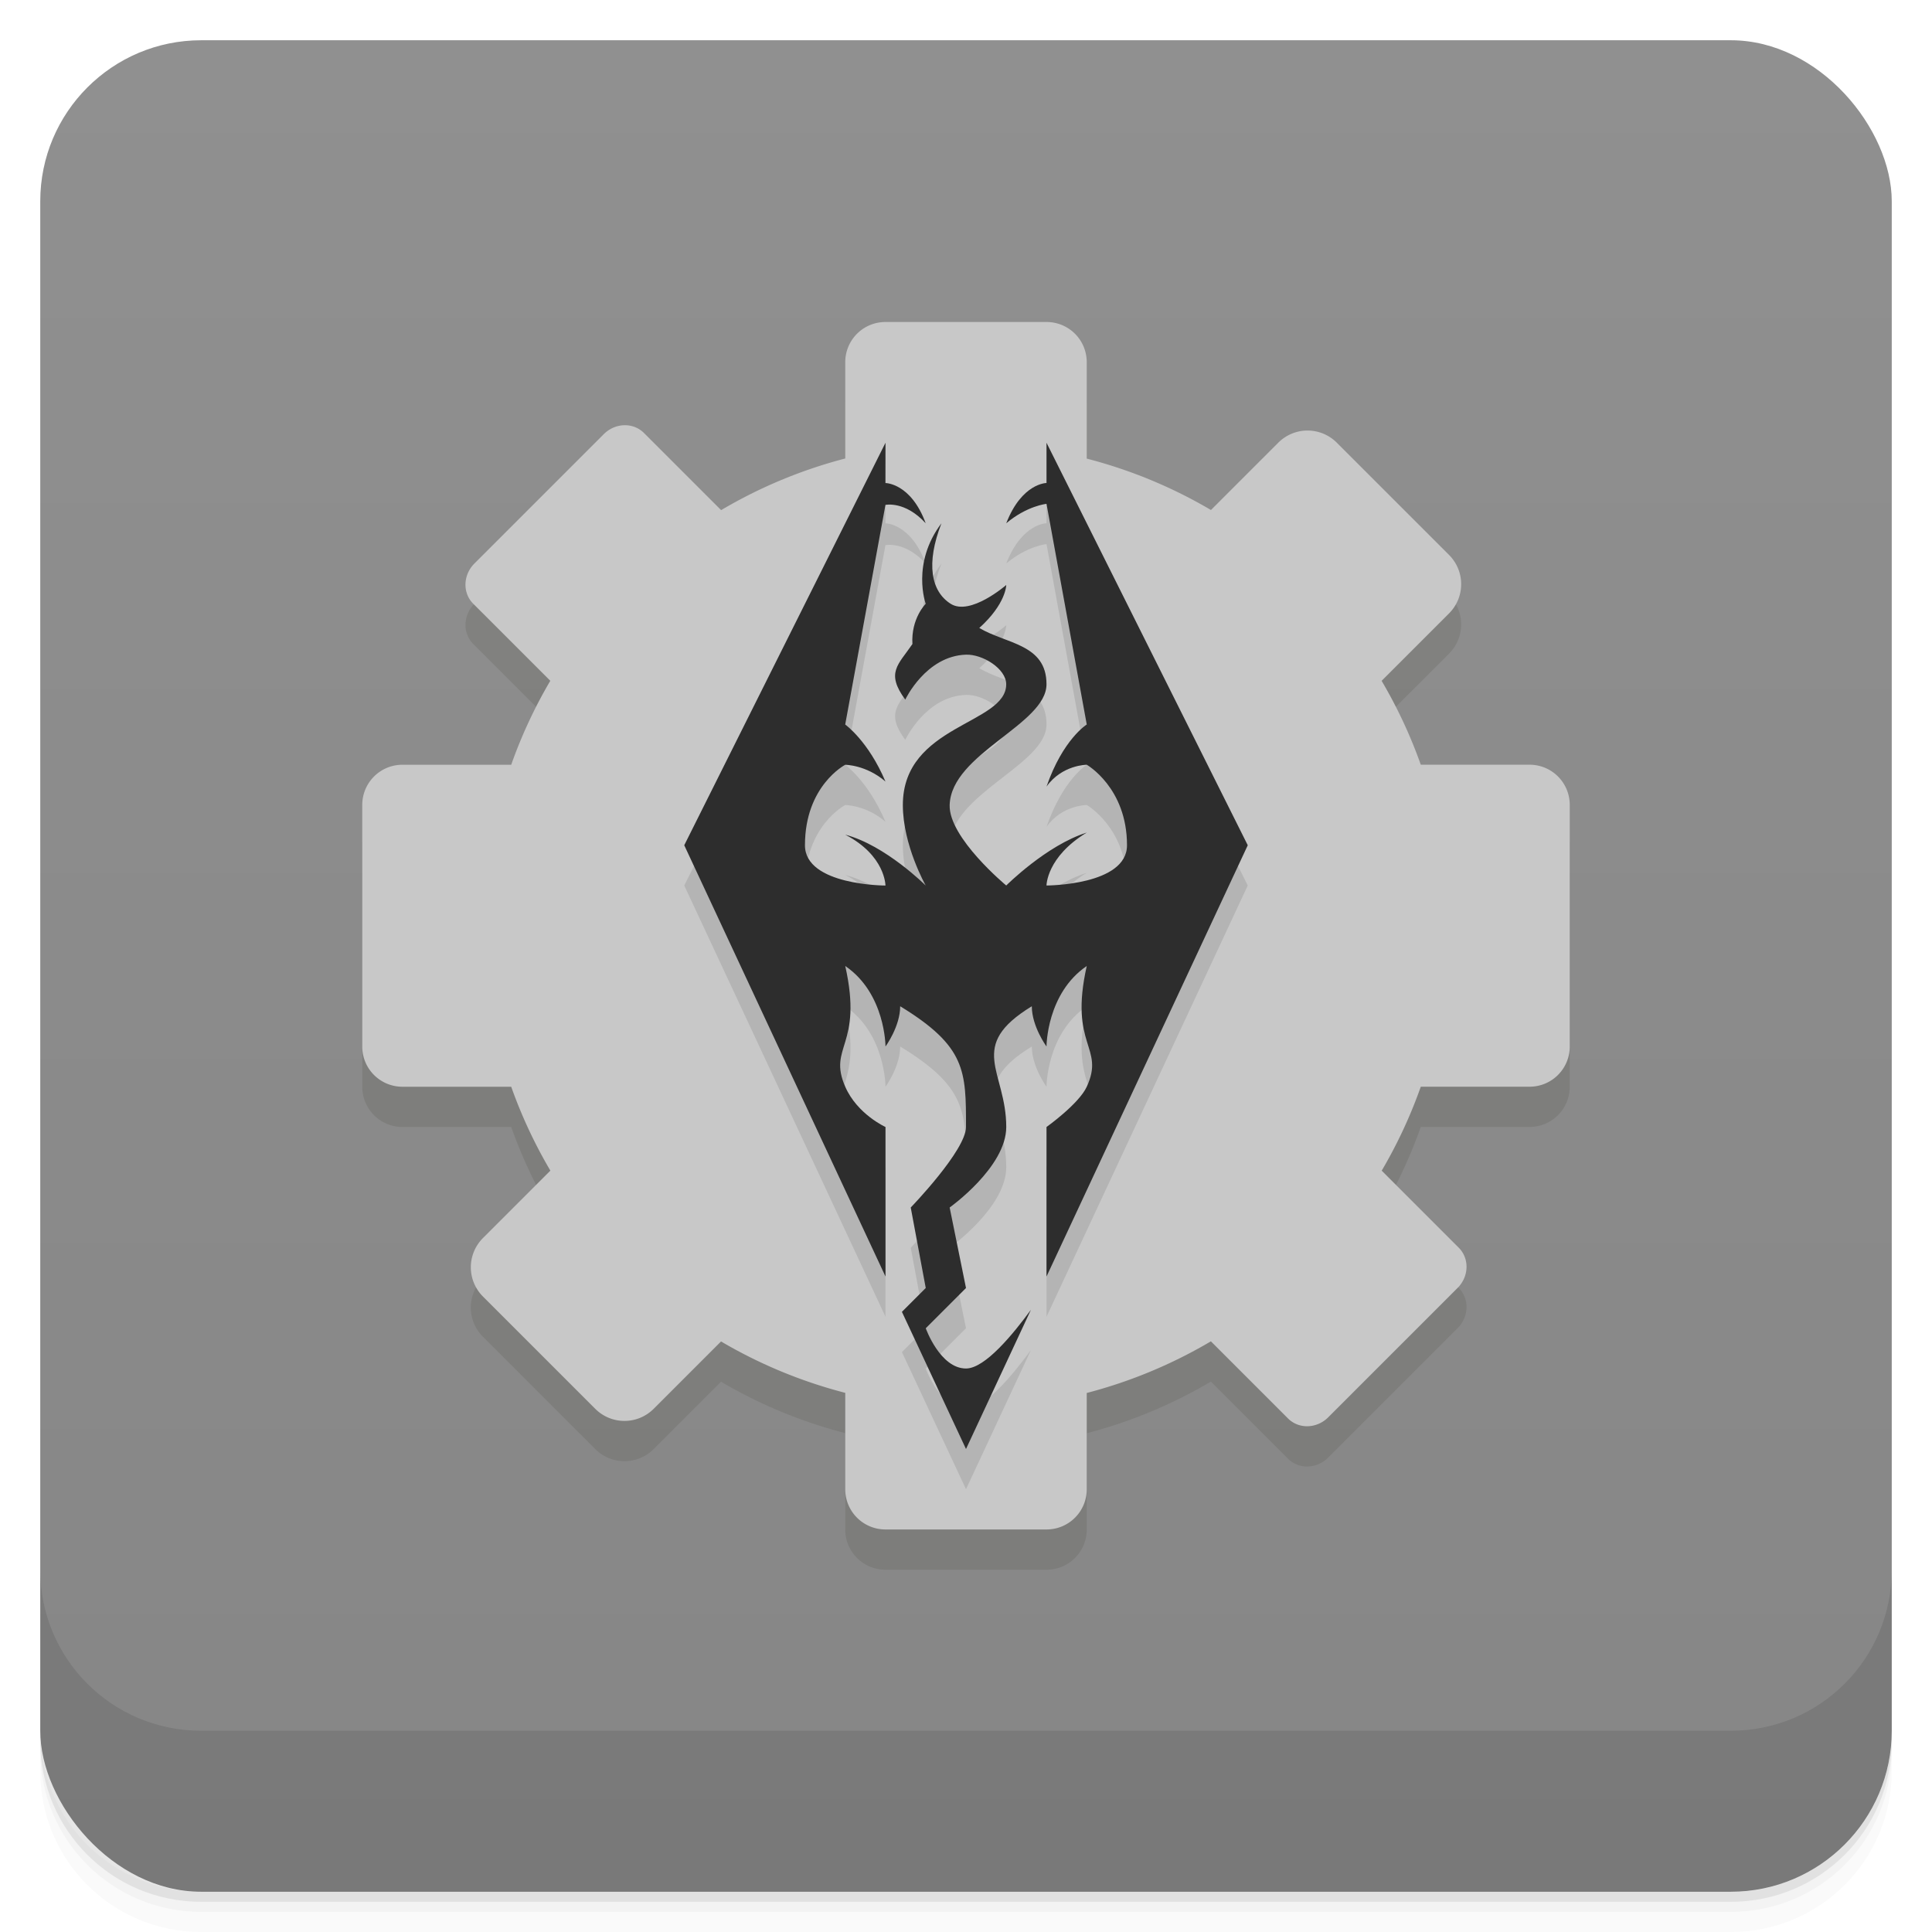 <svg version="1.1" viewBox="0 0 48 48" xmlns="http://www.w3.org/2000/svg">
 <defs>
  <linearGradient id="bg" x2="0" y1="1" y2="47" gradientUnits="userSpaceOnUse">
   <stop style="stop-color:#909090" offset="0"/>
   <stop style="stop-color:#868686" offset="1"/>
  </linearGradient>
 </defs>
 <path d="m1 43v0.25c0 2.216 1.784 4 4 4h38c2.216 0 4-1.784 4-4v-0.25c0 2.216-1.784 4-4 4h-38c-2.216 0-4-1.784-4-4zm0 0.5v0.5c0 2.216 1.784 4 4 4h38c2.216 0 4-1.784 4-4v-0.5c0 2.216-1.784 4-4 4h-38c-2.216 0-4-1.784-4-4z" style="opacity:.02"/>
 <path d="m1 43.25v0.25c0 2.216 1.784 4 4 4h38c2.216 0 4-1.784 4-4v-0.25c0 2.216-1.784 4-4 4h-38c-2.216 0-4-1.784-4-4z" style="opacity:.05"/>
 <path d="m1 43v0.25c0 2.216 1.784 4 4 4h38c2.216 0 4-1.784 4-4v-0.25c0 2.216-1.784 4-4 4h-38c-2.216 0-4-1.784-4-4z" style="opacity:.1"/>
 <rect x="1" y="1" width="46" height="46" rx="4" style="fill:url(#bg)"/>
 <path d="m1 39v4c0 2.216 1.784 4 4 4h38c2.216 0 4-1.784 4-4v-4c0 2.216-1.784 4-4 4h-38c-2.216 0-4-1.784-4-4z" style="opacity:.1"/>
 <path d="m22 9c-0.554 0-1 0.446-1 1v2.391a12 12 0 0 0-3.084 1.283l-1.916-1.916c-0.269-0.269-0.715-0.256-1 0.029l-3.213 3.213c-0.285 0.285-0.298 0.731-0.029 1l1.914 1.914a12 12 0 0 0-0.971 2.086h-2.701c-0.554 0-1 0.446-1 1v6c0 0.554 0.446 1 1 1h2.701a12 12 0 0 0 0.973 2.084l-1.674 1.674c-0.403 0.403-0.403 1.052 0 1.455l2.787 2.787c0.403 0.403 1.052 0.403 1.455 0l1.672-1.672a12 12 0 0 0 3.086 1.277v2.394c0 0.554 0.446 1 1 1h4c0.554 0 1-0.446 1-1v-2.391a12 12 0 0 0 3.084-1.283l1.916 1.916c0.269 0.269 0.715 0.256 1-0.029l3.213-3.213c0.285-0.285 0.298-0.731 0.029-1l-1.914-1.914a12 12 0 0 0 0.971-2.086h2.701c0.554 0 1-0.446 1-1v-6c0-0.554-0.446-1-1-1h-2.701a12 12 0 0 0-0.973-2.084l1.674-1.674c0.403-0.403 0.403-1.052 0-1.455l-2.787-2.787c-0.403-0.403-1.052-0.403-1.455 0l-1.672 1.672a12 12 0 0 0-3.086-1.277v-2.394c0-0.554-0.446-1-1-1z" style="fill:#171c00;opacity:.1"/>
 <path d="m22 8c-0.554 0-1 0.446-1 1v2.391a12 12 0 0 0-3.084 1.283l-1.916-1.916c-0.269-0.269-0.715-0.256-1 0.029l-3.213 3.213c-0.285 0.285-0.298 0.731-0.029 1l1.914 1.914a12 12 0 0 0-0.971 2.086h-2.701c-0.554 0-1 0.446-1 1v6c0 0.554 0.446 1 1 1h2.701a12 12 0 0 0 0.973 2.084l-1.674 1.674c-0.403 0.403-0.403 1.052 0 1.455l2.787 2.787c0.403 0.403 1.052 0.403 1.455 0l1.672-1.672a12 12 0 0 0 3.086 1.277v2.394c0 0.554 0.446 1 1 1h4c0.554 0 1-0.446 1-1v-2.391a12 12 0 0 0 3.084-1.283l1.916 1.916c0.269 0.269 0.715 0.256 1-0.029l3.213-3.213c0.285-0.285 0.298-0.731 0.029-1l-1.914-1.914a12 12 0 0 0 0.971-2.086h2.701c0.554 0 1-0.446 1-1v-6c0-0.554-0.446-1-1-1h-2.701a12 12 0 0 0-0.973-2.084l1.674-1.674c0.403-0.403 0.403-1.052 0-1.455l-2.787-2.787c-0.403-0.403-1.052-0.403-1.455 0l-1.672 1.672a12 12 0 0 0-3.086-1.277v-2.394c0-0.554-0.446-1-1-1z" style="fill:#c8c8c8"/>
 <path d="m22 12-5 10 5 10.715v-3.715s-0.702-0.317-1-1c-0.441-1.008 0.449-1 0-3 1 0.682 1 2 1 2s0.365-0.498 0.365-1c1.636 1 1.635 1.608 1.635 3 0 0.58-1.373 2-1.373 2l0.373 2-0.592 0.592 1.592 3.408 1.613-3.459c-0.434 0.593-1.137 1.459-1.613 1.459-0.644 0-1-1-1-1l1-1-0.406-2s1.406-1 1.406-2c0-1.392-1.001-2 0.635-3 0 0.502 0.365 1 0.365 1s0-1.318 1-2c-0.449 2 0.459 2 0 3-0.197 0.428-1 1-1 1v3.715l5-10.715-5-10v1s-0.612 0-1 1c0.519-0.436 1-0.482 1-0.482l1 5.482s-0.592 0.365-1 1.543c0.385-0.542 1-0.543 1-0.543s1 0.568 1 2c0 1-2 1-2 1s0-0.709 1-1.315c-1 0.314-2 1.315-2 1.315s-1.432-1.185-1.406-2c0.04-1.281 2.406-2 2.406-3s-1-1-1.67-1.398c0.669-0.602 0.67-1.068 0.67-1.068s-0.892 0.777-1.381 0.467-0.618-1-0.229-2c-0.755 1-0.391 2-0.391 2s-0.368 0.364-0.33 1c-0.353 0.517-0.669 0.711-0.178 1.381-1e-6 0 0.508-1.084 1.508-1.117 0.414-0.014 1 0.349 1 0.736 0 1-2.568 1-2.568 3 0 1 0.568 2 0.568 2s-1-1.001-2-1.264c1 0.517 1 1.264 1 1.264s-2 0-2-1c0-1.483 1-2 1-2s0.52 7.62e-4 1 0.416c-0.427-1.01-1-1.416-1-1.416l1-5.457s0.486-0.106 1 0.457c-0.367-1-1-1-1-1z" style="opacity:.1"/>
 <path d="m22 11-5 10 5 10.715v-3.715s-0.702-0.317-1-1c-0.441-1.008 0.449-1 0-3 1 0.682 1 2 1 2s0.365-0.498 0.365-1c1.636 1 1.635 1.608 1.635 3 0 0.58-1.373 2-1.373 2l0.373 2-0.592 0.592 1.592 3.408 1.613-3.459c-0.434 0.593-1.137 1.459-1.613 1.459-0.644 0-1-1-1-1l1-1-0.406-2s1.406-1 1.406-2c0-1.392-1.001-2 0.635-3 0 0.502 0.365 1 0.365 1s0-1.318 1-2c-0.449 2 0.459 2 0 3-0.197 0.428-1 1-1 1v3.715l5-10.715-5-10v1s-0.612 0-1 1c0.519-0.436 1-0.482 1-0.482l1 5.482s-0.592 0.365-1 1.543c0.385-0.542 1-0.543 1-0.543s1 0.568 1 2c0 1-2 1-2 1s0-0.709 1-1.315c-1 0.314-2 1.315-2 1.315s-1.432-1.185-1.406-2c0.04-1.281 2.406-2 2.406-3s-1-1-1.67-1.398c0.669-0.602 0.67-1.068 0.67-1.068s-0.892 0.777-1.381 0.467-0.618-1-0.229-2c-0.755 1-0.391 2-0.391 2s-0.368 0.364-0.33 1c-0.353 0.517-0.669 0.711-0.178 1.381-1e-6 0 0.508-1.084 1.508-1.117 0.414-0.014 1 0.349 1 0.736 0 1-2.568 1-2.568 3 0 1 0.568 2 0.568 2s-1-1.001-2-1.264c1 0.517 1 1.264 1 1.264s-2 0-2-1c0-1.483 1-2 1-2s0.52 7.62e-4 1 0.416c-0.427-1.01-1-1.416-1-1.416l1-5.457s0.486-0.106 1 0.457c-0.367-1-1-1-1-1z" style="fill:#2d2d2d"/>
</svg>
